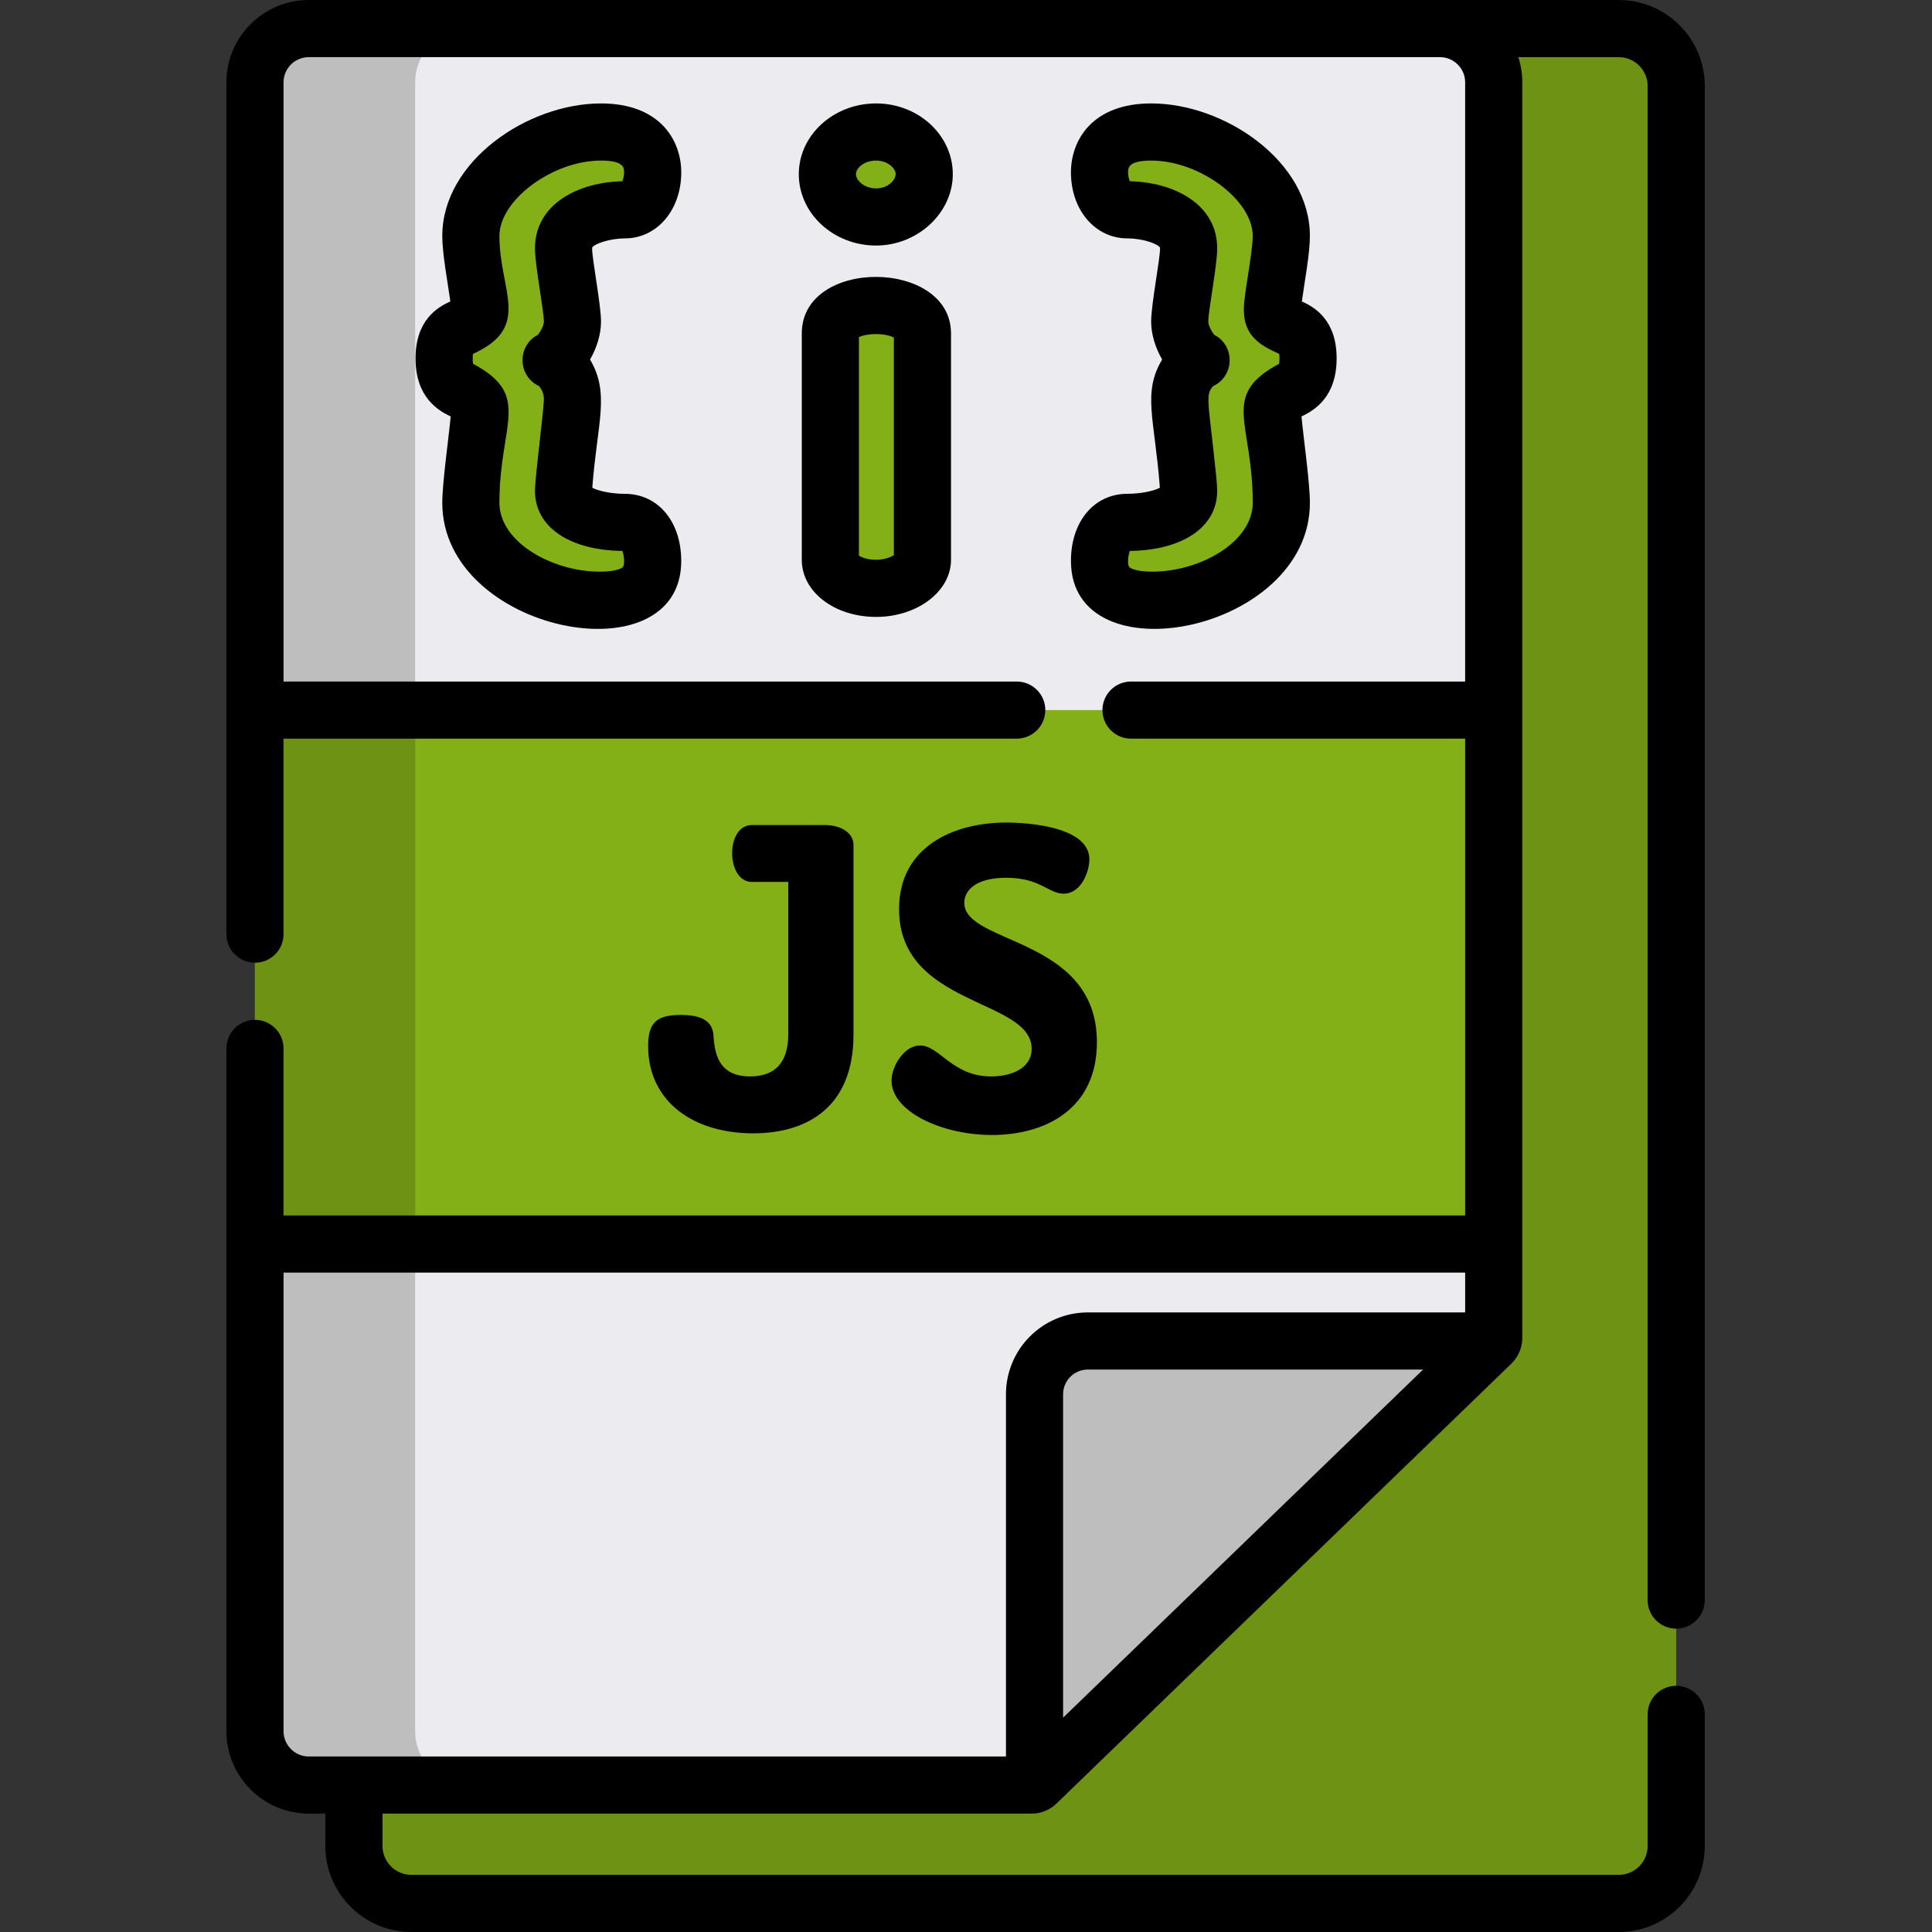<svg viewBox="-60 0 512 512" xmlns="http://www.w3.org/2000/svg"><rect x="-60" y="0" width="512" height="512" fill="#333333" stroke="none"/><path d="m33.797 489.211v-466.418c0-8.41 6.816-15.227 15.227-15.227h319.965c8.406 0 15.227 6.816 15.227 15.227v466.418c0 8.406-6.816 15.223-15.227 15.223h-319.969c-8.406 0-15.223-6.816-15.223-15.223zm0 0" fill="#6e9213"/><path d="m335.852 21.832v332.734c0 .516-.199 1.008-.574 1.371l-120.562 116.586c-.352.344-.828.535-1.32.535h-191.562c-7.871 0-14.262-6.391-14.262-14.273v-436.953c0-7.883 6.391-14.262 14.262-14.262h299.758c7.883 0 14.262 6.379 14.262 14.262zm0 0" fill="#bebebe"/><path d="m335.852 21.832v332.734c0 .535-.238 1.055-.574 1.371l-120.562 116.586c-.344.344-.855.535-1.32.535h-149.105c-7.875 0-14.266-6.391-14.266-14.273v-436.953c0-7.883 6.391-14.262 14.266-14.262h257.301c7.883 0 14.262 6.379 14.262 14.262zm0 0" fill="#ebebf0"/><path d="m335.672 355.375c-.094.211-.223.402-.395.562l-120.562 116.586c-.16.16-.352.281-.555.371v-103.398c0-7.805 6.32-14.121 14.121-14.121zm0 0" fill="#bebebe"/><path d="m7.57 188.18h328.281v141.504h-328.281zm0 0" fill="#84b017"/><path d="m7.57 188.18h42.453v141.504h-42.453zm0 0" fill="#6e9213"/><g fill="#84b017"><path d="m67.145 82.062c0-3.305-2.363-14.328-2.363-19.523 0-14.332 17.793-27.559 34.484-27.559 10.867 0 13.699 5.668 13.699 10.707 0 4.566-2.359 9.922-7.398 9.922-4.727 0-16.219 1.73-16.219 10.234 0 3.781 2.359 15.59 2.359 19.371 0 4.723-3.777 9.605-5.668 10.234 2.207.629 5.668 5.195 5.668 10.078 0 3.934-2.359 21.414-2.359 24.562 0 6.773 10.707 8.348 16.219 8.348 5.824 0 7.398 6.297 7.398 10.234 0 7.09-4.879 10.395-14.016 10.395-16.531 0-34.172-10.707-34.172-25.824 0-5.512 2.363-21.262 2.363-24.723 0-6.773-9.445-2.363-9.445-13.543 0-11.023 9.449-6.457 9.449-12.914zm0 0"/><path d="m184.93 46.16c0 5.984-5.668 11.34-12.754 11.34-7.246 0-12.914-5.355-12.914-11.34s5.668-11.18 12.914-11.18c7.086 0 12.754 5.195 12.754 11.18zm-.473 42.203v59.996c0 3.777-5.512 7.559-12.281 7.559-7.086 0-12.125-3.781-12.125-7.559v-59.996c0-4.41 5.039-7.402 12.125-7.402 6.77 0 12.281 2.992 12.281 7.402zm0 0"/><path d="m277.207 108.52c0 3.465 2.359 19.211 2.359 24.723 0 15.117-17.637 25.824-34.172 25.824-9.133 0-14.012-3.305-14.012-10.391 0-3.938 1.574-10.238 7.398-10.238 5.512 0 16.219-1.574 16.219-8.344 0-3.152-2.359-20.629-2.359-24.566 0-4.883 3.465-9.449 5.668-10.078-1.891-.629-5.668-5.512-5.668-10.234 0-3.781 2.359-15.59 2.359-19.371 0-8.5-11.496-10.234-16.219-10.234-5.039 0-7.398-5.355-7.398-9.922 0-5.039 2.832-10.707 13.699-10.707 16.691 0 34.484 13.227 34.484 27.559 0 5.195-2.363 16.219-2.363 19.527 0 6.453 9.449 1.887 9.449 12.91 0 11.18-9.445 6.77-9.445 13.543zm0 0"/></g><path d="m138.809 285.266c-8.867 0-9.422-6.762-9.754-11.082-.332-4.102-4.102-5.211-8.535-5.211-5.988 0-8.758 1.551-8.758 8.203 0 14.742 11.969 23.168 27.82 23.168 14.523 0 26.605-7.094 26.605-26.16v-50.215c0-3.547-3.77-5.32-7.539-5.32h-19.398c-7.074 0-6.852 15.074 0 15.074h9.645v40.457c0 7.539-3.656 11.086-10.086 11.086zm0 0"/><path d="m202.652 285.266c-10.309 0-13.637-8.199-18.844-8.199-4.215 0-7.539 5.539-7.539 9.309 0 16.551 54.426 25.262 54.426-10.195 0-27.934-35.141-25.828-35.141-36.914 0-3.434 3.215-6.648 11.086-6.648 9.09 0 11.195 4.211 15.188 4.211 4.875 0 6.871-6.098 6.871-9.09 0-8.645-16.184-9.754-22.059-9.754-13.855 0-28.375 6.316-28.375 22.945 0 25.938 35.137 23.609 35.137 37.023 0 5.32-5.652 7.312-10.75 7.312zm0 0"/><path d="m384.211 431.613c4.18 0 7.57-3.391 7.57-7.57v-401.25c0-12.566-10.223-22.793-22.789-22.793-177.66 0 7.805 0-347.16 0-12.039 0-21.832 9.793-21.832 21.832v225.73c0 4.188 3.391 7.57 7.57 7.57 4.18 0 7.57-3.383 7.57-7.57v-51.809h194.305c4.184 0 7.574-3.391 7.574-7.57 0-4.18-3.391-7.57-7.574-7.57h-194.305v-158.781c0-3.695 2.996-6.691 6.691-6.691h299.758c3.695 0 6.691 2.996 6.691 6.691v158.781h-88.551c-4.184 0-7.57 3.391-7.57 7.57 0 4.18 3.387 7.57 7.57 7.57h88.551v126.359h-313.141v-44.27c0-4.18-3.391-7.57-7.57-7.57-4.18 0-7.57 3.391-7.57 7.57v51.836.004.008 129.094c0 12.043 9.793 21.844 21.832 21.844h4.391v8.578c0 12.566 10.227 22.793 22.805 22.793h319.965c12.566 0 22.789-10.227 22.789-22.793v-34.883c0-4.18-3.391-7.57-7.57-7.57-4.18 0-7.57 3.391-7.57 7.57v34.883c0 4.219-3.43 7.652-7.648 7.652h-319.965c-4.23 0-7.664-3.434-7.664-7.652v-8.578h172.031c2.473 0 4.805-.949 6.578-2.664 6.621-6.406 119.242-115.309 120.562-116.586 1.836-1.777 2.887-4.258 2.887-6.812v-24.816c0-.023.004-.043.004-.066 0-.02-.004-.039-.004-.062v-141.375c0-.02.004-.043.004-.062 0-.02-.004-.043-.004-.062v-166.289c0-2.332-.363-4.582-1.051-6.691h26.621c4.219 0 7.648 3.434 7.648 7.652v401.25c0 4.18 3.391 7.57 7.57 7.57zm-162.48 23.59v-85.707c0-3.613 2.938-6.551 6.551-6.551h88.855c-180.352 174.41 5.422-5.242-95.406 92.258zm106.551-107.398h-100c-11.961 0-21.691 9.73-21.691 21.691v95.992c-9.391 0-176.195 0-184.758 0-3.695 0-6.691-3.008-6.691-6.703v-121.531h313.141zm0 0"/><path d="m219.977 477.965h-.004c-.402.391-.43.418.004 0zm0 0"/><path d="m105.566 63.18c8.535 0 14.973-7.52 14.973-17.492 0-8.434-5.57-18.277-21.27-18.277-19.453 0-42.059 15.344-42.059 35.129 0 4.785 1.445 12.281 2.137 17.352-3.453 1.531-9.223 4.988-9.223 15.086 0 10.34 6.039 13.844 9.316 15.391-.574 6.027-2.23 17.676-2.23 22.875 0 34.406 63.324 46.711 63.324 15.43 0-10.484-6.156-17.805-14.969-17.805-3.812 0-7.223-.855-8.602-1.613 1.297-17.195 4.754-24.941-.594-33.98 1.781-3.082 2.906-6.688 2.906-10.062 0-4.441-2.359-16.484-2.359-19.367 0-.152.02-.215.016-.215.484-.969 4.543-2.449 8.633-2.449zm-23.789 2.664c0 4.445 2.359 16.484 2.359 19.371 0 1.113-.977 2.816-1.625 3.535-5.547 2.922-5.324 10.953.359 13.574.516.605 1.266 1.984 1.266 3.203 0 3.375-2.359 20.746-2.359 24.566 0 9.523 9.062 15.73 23.164 15.91.395 1.012.797 3.812 0 4.395-.355.258-1.836 1.098-5.992 1.098-12.555 0-26.598-7.805-26.598-18.254 0-21.066 8.762-28.395-6.965-36.82-.152-.691-.156-1.922-.043-2.629 15.73-7.156 7.008-16.66 7.008-31.254 0-9.527 14.086-19.988 26.914-19.988 6.129 0 6.129 1.965 6.129 3.137 0 1.016-.258 1.879-.484 2.355-11.266.211-23.133 5.801-23.133 17.801zm0 0"/><path d="m152.48 88.363v59.996c0 8.484 8.652 15.129 19.695 15.129 10.945 0 19.852-6.789 19.852-15.129v-59.996c0-19.777-39.547-20.172-39.547 0zm24.406 58.746c-2.516 1.68-7.078 1.566-9.266.133v-57.891c2.23-1.086 6.867-1.137 9.266.105zm0 0"/><path d="m172.176 27.41c-11.293 0-20.484 8.41-20.484 18.75 0 10.426 9.191 18.91 20.484 18.91 11.016 0 20.324-8.66 20.324-18.91 0-10.34-9.117-18.75-20.324-18.75zm0 22.52c-3.262 0-5.344-2.23-5.344-3.77 0-1.508 2.035-3.609 5.344-3.609 2.922 0 5.184 1.941 5.184 3.609 0 1.535-2.02 3.77-5.184 3.77zm0 0"/><path d="m223.812 148.672c0 31.262 63.324 19.004 63.324-15.43 0-5.219-1.637-16.672-2.23-22.875 3.281-1.547 9.316-5.051 9.316-15.391 0-10.098-5.77-13.555-9.219-15.086.68-5.02 2.133-12.582 2.133-17.352 0-19.785-22.605-35.129-42.055-35.129-15.703 0-21.27 9.848-21.27 18.277 0 9.973 6.434 17.492 14.969 17.492 4.09 0 8.148 1.484 8.629 2.445 0 0 .02.062.02.219 0 2.832-2.359 14.887-2.359 19.371 0 3.371 1.125 6.977 2.906 10.059-5.27 8.91-1.996 15.559-.59 33.984-1.379.758-4.793 1.609-8.605 1.609-8.812 0-14.969 7.32-14.969 17.805zm15.594-2.668c14.094-.18 23.164-6.383 23.164-15.914 0-1.82-.406-5.539-1.129-11.957-1.379-12.277-1.816-13.645.039-15.809 5.676-2.617 5.914-10.648.355-13.574-.648-.719-1.625-2.422-1.625-3.539 0-2.832 2.359-14.883 2.359-19.367 0-12-11.867-17.594-23.133-17.801-.23-.48-.484-1.344-.484-2.355 0-1.172 0-3.137 6.129-3.137 12.828 0 26.914 10.461 26.914 19.988 0 2.305-.715 6.895-1.289 10.582-.664 4.27-1.07 6.988-1.07 8.941 0 6.898 4.137 9.352 9.367 11.727.113.711.109 1.941-.043 2.629-15.676 8.402-6.961 15.391-6.961 36.824 0 10.445-14.043 18.254-26.602 18.254-4.152 0-5.637-.84-5.992-1.098-.801-.586-.395-3.379 0-4.395zm0 0"/></svg>